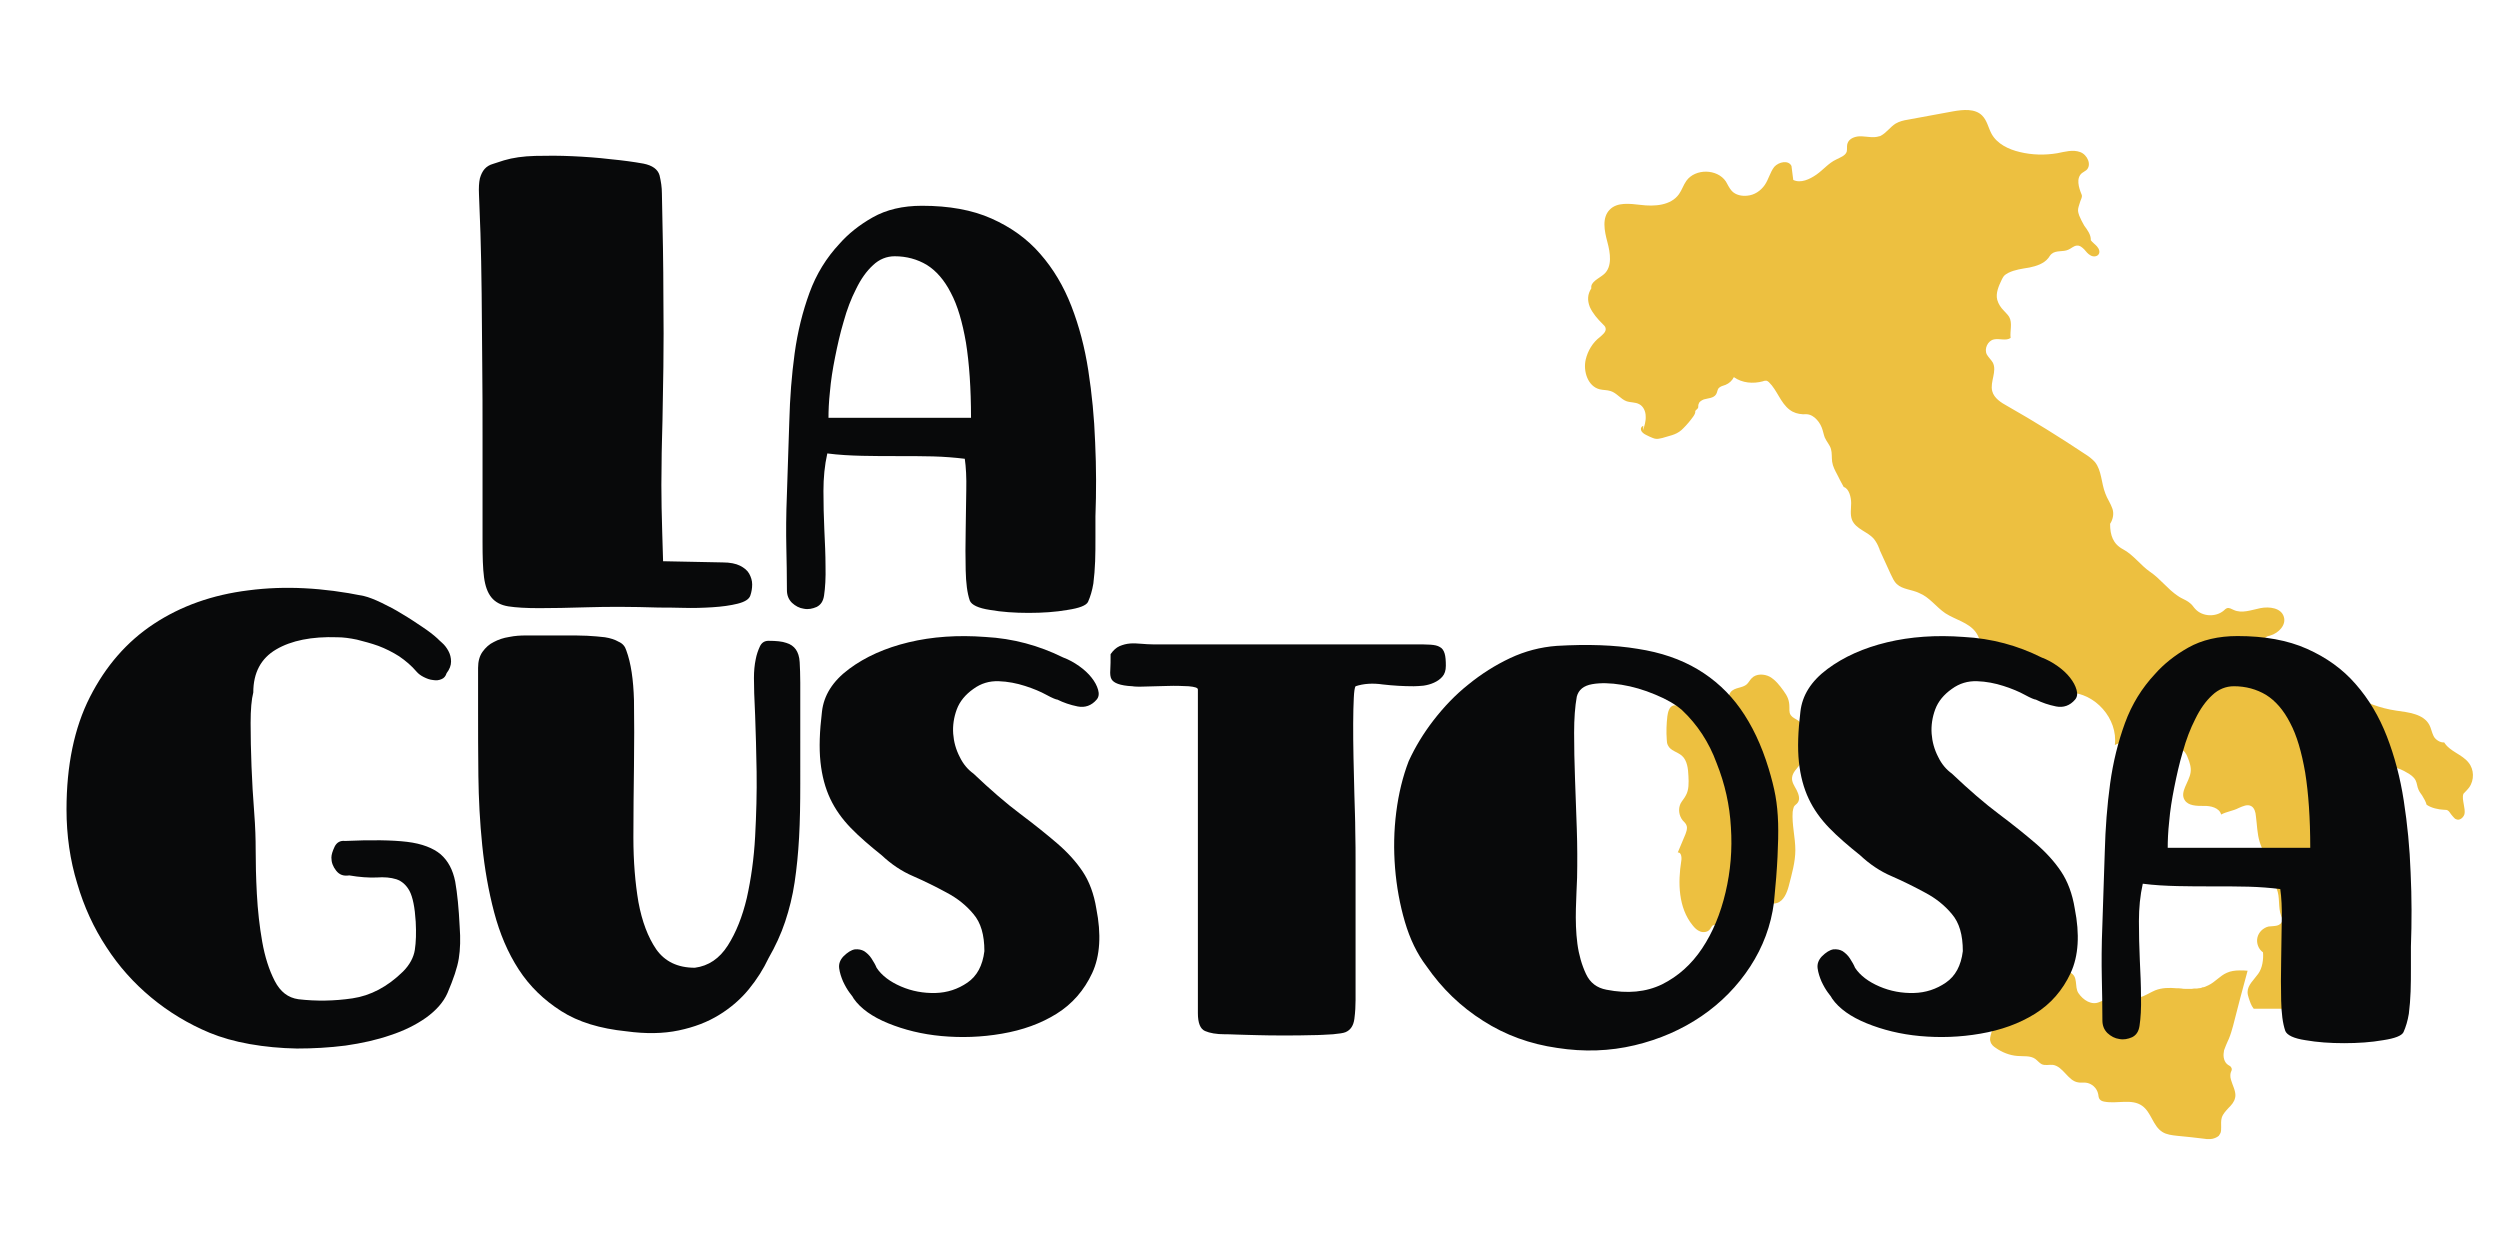 <?xml version="1.0" encoding="utf-8"?>
<!-- Generator: Adobe Illustrator 22.0.1, SVG Export Plug-In . SVG Version: 6.00 Build 0)  -->
<svg version="1.1" id="Laag_1" xmlns="http://www.w3.org/2000/svg" xmlns:xlink="http://www.w3.org/1999/xlink" x="0px" y="0px"
	 viewBox="0 0 841.9 420.3" style="enable-background:new 0 0 841.9 420.3;" xml:space="preserve">
<style type="text/css">
	.st0{fill:#EDC040;}
	.st1{fill:#08090A;}
</style>
<g>
	<path class="st0" d="M606.4,243.5c-0.7-1-1.8-1.3-2.7-2c-1.2-1-1.1-1.8-1.1-3.3c0-2.3-0.6-3.7-2-5.6c-1.3-1.8-2.7-3.6-4.6-4.7
		c-1.9-1-4.6-1.1-6.1,0.5c-0.6,0.6-1,1.4-1.6,2c-1.5,1.4-4.2,1-5.5,2.7c-0.5,0.6-0.6,1.5-1,2.3c-1,1.9-3.1,2.9-5.1,3.7
		c-1,0.4-2.1,0.8-3.2,0.9c-1.1,0-2.2-0.3-3.3-0.7c-1.4-0.5-2.9-1-4.3-1.4c-0.8-0.2-1.6-0.5-2.4-0.3c-1.4,0.4-1.8,2.2-2,3.6
		c-0.3,2.6-0.4,5.2-0.2,7.9c0,0.6,0.1,1.4,0.4,1.9c0.8,1.8,3.2,2.2,4.7,3.5c1.8,1.6,2.1,4.4,2.2,6.9c0.1,2.2,0.2,4.6-0.9,6.5
		c-0.5,1-1.3,1.8-1.8,2.8c-0.8,1.8-0.5,3.9,0.7,5.5c0.5,0.6,1.2,1.1,1.4,1.9c0.3,1-0.1,1.9-0.4,2.8c-0.9,2.1-1.7,4.1-2.6,6.2
		c1.1-0.2,1.4,1.5,1.2,2.7c-1.2,7.5-1,15.9,3.8,21.8c0.7,0.9,1.5,1.7,2.6,2.1c1,0.4,2.4,0.2,3.1-0.6c0.4-0.4,0.6-1,1-1.4
		c0.5-0.3,1-0.2,1.6-0.2c2.6-0.1,5.1-1.5,6.3-3.7c1-1.8,1.5-4.2,3.4-5.1c3.2-1.7,6.9,2.5,10.4,1.4c2.3-0.7,3.4-3.5,4-5.8
		c1-3.9,2.2-8,2.2-12c0-4.3-1.2-8.6-0.9-12.9c0.1-0.6,0.2-1.2,0.4-1.7c0.3-0.6,1-0.9,1.3-1.4c0.9-1.2,0.3-2.9-0.4-4.3
		c-0.7-1.3-1.7-2.7-1.5-4.2c0.2-1.7,1.6-2.9,2.6-4.3c1.7-2.3,2.2-5.4,1.8-8.2C607.8,247.3,607.5,245,606.4,243.5z"/>
	<path class="st0" d="M831.5,265.2c1.8-2.5,1.7-6.1-0.2-8.4c-2.2-2.8-6.3-3.7-8.2-6.8c-1.3,0.2-3.1-1-3.6-2.2
		c-0.6-1.2-0.8-2.6-1.4-3.7c-2-3.7-7-4.2-11.2-4.8c-5.4-0.8-10.5-2.7-15.1-5.6c-3-1.8-5.8-4.2-9-5.5c-3.7-1.6-7.8-1.9-11.6-3.1
		c-3.9-1.2-7.7-3.6-8.8-7.5c-0.2-1-0.3-2.1,0.4-2.8c0.5-0.5,1.1-0.6,1.8-0.8c2.7-0.8,5.4-3.5,4.5-6.3c-0.9-3-4.9-3.5-7.9-2.9
		s-6.2,1.9-9,0.6c-0.7-0.3-1.4-0.8-2.2-0.6c-0.5,0.2-0.8,0.5-1.1,0.8c-2.7,2.3-7.2,2.1-9.6-0.5c-0.6-0.6-1-1.4-1.8-2
		c-0.8-0.7-1.9-1.2-2.9-1.7c-0.4-0.2-0.9-0.5-1.3-0.8c-3.3-2.2-5.8-5.7-9.2-8c-3.2-2.2-5.7-5.8-9.1-7.6c-3.4-1.8-4.4-4.7-4.4-8.6
		c1-1.5,1.4-3.6,0.7-5.3c-0.6-1.7-1.7-3.2-2.3-4.9c-1.4-3.5-1.2-7.7-3.5-10.6c-1-1.1-2.2-2-3.5-2.8c-8.4-5.6-17.1-11-25.9-16
		c-2.2-1.2-4.6-2.7-5.2-5.1c-0.8-3.1,1.7-6.7,0.2-9.6c-0.6-1-1.5-1.8-2-2.7c-1-1.9,0.3-4.7,2.4-5.1c1.8-0.4,4.1,0.6,5.6-0.5
		c-0.3-2.3,0.7-5-0.5-7.1c-0.5-0.8-1.2-1.4-1.8-2.1c-1-1-1.8-2.2-2.2-3.6c-0.6-2.3,0.5-4.7,1.5-6.8c0.2-0.4,0.4-0.8,0.7-1.2
		c0.4-0.5,1-0.8,1.5-1.1c2.2-1.1,4.7-1.4,7.1-1.8c2.4-0.5,4.9-1.3,6.4-3.2c0.4-0.5,0.6-1,1.1-1.4c1.5-1.3,3.9-0.6,5.6-1.4
		c1-0.4,1.8-1.3,2.9-1.4c1-0.1,1.8,0.6,2.5,1.3c0.6,0.7,1.2,1.5,2.1,2c0.8,0.5,2.1,0.5,2.7-0.3c0.6-0.8,0.2-1.9-0.5-2.7
		c-0.6-0.7-1.5-1.3-2.1-2.1c0.1-1.8-1.1-3.4-2.2-4.9c-0.6-1-1.2-2.2-1.7-3.4c-0.2-0.6-0.4-1.2-0.4-1.8c0-0.9,0.4-1.7,0.6-2.5
		c0.2-0.9,1-2,0.6-2.8c-1-2.4-1.9-5.5,0.1-7.2c0.5-0.4,1-0.6,1.5-1c1.9-1.7,0.4-5.2-2.1-6.1s-5.1-0.1-7.7,0.4
		c-4.2,0.7-8.5,0.6-12.6-0.4c-3.8-0.9-7.6-2.7-9.5-6.1c-1.1-2-1.5-4.5-3.2-6.2c-2.4-2.4-6.4-2-9.8-1.4c-5.1,1-10.1,1.8-15.2,2.8
		c-1.4,0.2-2.9,0.6-4.1,1.3c-1.8,1.1-3.1,3.1-5,4.1c-0.2,0.1-0.3,0.2-0.6,0.2c-1.8,0.6-3.9,0.1-5.9,0c-1.9-0.1-4.3,0.6-4.8,2.6
		c-0.2,0.8,0,1.8-0.2,2.6c-0.5,1.4-2.2,1.9-3.5,2.6c-2.6,1.2-4.4,3.5-6.7,5.1s-5.3,3-7.8,1.8c-0.2-1.5-0.4-3.1-0.6-4.7
		c-1-2.1-4.3-1.4-5.8,0.3c-1.4,1.8-1.9,4.2-3.2,6.1c-1.4,2-3.5,3.4-5.9,3.6c-1.8,0.2-3.9-0.2-5.2-1.6c-0.9-1-1.4-2.2-2-3.2
		c-2.9-4.3-10.3-4.4-13.3-0.2c-1,1.4-1.5,3.1-2.5,4.5c-2.7,3.8-8.2,4.2-12.9,3.6c-3.6-0.4-7.9-1-10.4,1.6c-2.7,2.7-1.8,7.2-0.8,10.9
		s1.7,8.3-1.1,10.8c-1.7,1.5-4.7,2.6-4.3,4.8c-1.3,2-1.4,4-0.5,6.3c1,2.2,2.6,4,4.3,5.7c0.4,0.4,0.9,0.8,1,1.4c0.3,1.2-1,2.2-1.9,3
		c-2.4,1.8-4.1,4.6-4.8,7.6c-0.9,3.9,0.7,9,4.7,10c1.2,0.3,2.5,0.2,3.7,0.6c2,0.6,3.4,2.7,5.3,3.4c1.4,0.5,3,0.3,4.3,1
		c1.4,0.7,2.2,2.4,2.2,4.1c0.1,1.6-0.4,3.2-0.9,4.7c0-0.5,0.1-1,0.1-1.5c-0.6,0.2-0.9,0.7-0.8,1.3c0.2,0.9,1,1.4,1.8,1.8
		c0.7,0.4,1.5,0.7,2.2,1c0.5,0.2,0.9,0.3,1.4,0.3c0.6,0,1.2-0.2,1.8-0.3c0.8-0.2,1.6-0.5,2.4-0.7c1.1-0.3,2.3-0.7,3.3-1.4
		c0.5-0.3,1-0.8,1.4-1.2c1.2-1.2,2.3-2.5,3.3-3.9c0.4-0.6,0.8-1.2,0.7-1.9c0.4-0.6,1-0.7,1-1.4c0-0.4,0-0.7,0.2-1.1
		c0.2-0.7,1-1.1,1.7-1.4c1.4-0.4,3.3-0.4,4.1-1.7c0.4-0.6,0.4-1.4,0.8-2c0.6-0.7,1.5-0.9,2.4-1.2c1.2-0.5,2.2-1.4,2.8-2.6
		c2.8,2,6.5,2.3,9.8,1.4c0.4-0.2,0.8-0.2,1.2-0.2c0.3,0.1,0.6,0.3,0.8,0.5c2.8,2.7,3.9,7,7,9.3c1.3,1,2.8,1.4,4.4,1.5
		c0.8,0,1.6-0.1,2.4,0.2c0.6,0.2,1.2,0.6,1.7,1c1,0.9,1.8,2,2.3,3.3c0.4,1,0.6,2.2,1,3.3c0.6,1.4,1.7,2.5,2.1,3.9
		c0.4,1.4,0.2,2.9,0.4,4.3c0.2,1.5,1,3,1.7,4.3c0.7,1.4,1.4,2.8,2.2,4.2c1.8,0.5,2.5,3.5,2.5,5.4s-0.4,3.9,0.3,5.7
		c1.3,3.1,5.2,3.9,7.3,6.3c0.8,1,1.4,2.1,1.8,3.2c0.1,0.2,0.2,0.3,0.2,0.6c1.2,2.7,2.5,5.4,3.7,8.1c0.6,1.2,1.1,2.5,2.1,3.4
		c1.9,1.8,5,1.8,7.5,3c3.5,1.4,5.7,4.7,8.8,6.8c3.4,2.2,7.8,3.1,10.2,6.3c2.3,3.1,2.3,8,5.5,10.3c0.9,0.6,2,1,3.1,1.5
		c5.4,2.5,9.5,8,15.4,8.8c2.4,0.3,4.9-0.2,7.4-0.2c8.8,0.1,16.6,8.8,15.5,17.7c2.2-1.1,4.9-1.8,7.3-1c2.4,0.7,4.4,3.2,3.9,5.7
		c3-1,6-1.9,9-2.8c0.1,0,0.2-0.1,0.3-0.1c0.6-0.2,1.1-0.3,1.8-0.2c1.1,0.2,1.8,1.4,2.2,2.5c0.7,1.7,1.3,3.5,1,5.2
		c-0.5,3.2-3.7,6.5-2,9.2c1.2,2,4.1,2,6.4,2c2.3-0.1,5.3,0.6,5.9,2.9c1.8-1,4-1.2,5.9-2.2c1.4-0.6,3-1.4,4.3-0.6
		c1,0.6,1.4,2,1.5,3.3c0.4,2.9,0.4,5.9,1.3,8.8c0.8,2.7,2.5,5.1,3,7.9c0.2,1.4,0.2,2.7,0.7,4c0.5,1.4,1.4,2.5,2,3.8
		c1.2,2.8,0.4,6.2,1.5,9.1c0.2,0.5,0.5,1,0.4,1.5c-0.1,1-1,1.6-1.8,1.8c-0.9,0.2-1.8,0.2-2.8,0.3c-1.8,0.4-3.4,1.9-3.8,3.8
		c-0.4,1.8,0.4,3.9,1.9,4.9c0.2,2.3-0.2,5.3-1.6,7.2c-1.4,2-3.6,3.8-3.6,6.2c0,0.7,0.2,1.4,0.4,2c0.4,1.2,0.8,2.5,1.6,3.5l0.1,0.1
		h12c0.2-0.2,0.3-0.3,0.5-0.5c1.5-1.7,2.8-3.5,4.7-4.8c1.5-1,3.5-1.7,4.7-3.1c1.4-1.6,1.8-3.9,1.9-6.2c0.4-3.8,0.7-7.5,1.1-11.2
		c0.1-1,0.2-1.8,0.5-2.7c1.1-3,4.7-4.4,7.9-4.3c1.5,0.1,3.1,0.4,4.4-0.3c1.3-0.6,2-2,2.5-3.4c0.2-0.7,0.6-1.4,0.5-2.2
		c-0.2-1.8-2-2.9-2.4-4.7c-0.3-1.3,0.2-2.6,0.6-3.8c0.4-1.2,0.6-2.7-0.2-3.7c-0.3-0.5-0.8-0.7-1.4-1c-2.7-1.2-6.1-0.7-8.6-2.2
		c-0.5-0.2-0.8-0.7-1-1.2c-0.8-1.8-2-3.3-3.5-4.7c-0.6-0.5-1.1-1-1.4-1.7c-0.8-1.6,0.2-3.5,1.6-4.7c0.6-0.6,1.4-1.1,1.6-2
		c0.2-1-0.5-1.8-1.2-2.6s-1.5-1.4-1.8-2.3c-0.2-0.9,0.2-1.8,0.9-2.6c0.6-0.7,1.4-1.2,2.2-1.8c1.8-1.4,3.1-3.4,3.9-5.5
		c0.4-1.2,2.2-1.5,3.4-1.3c1.3,0.2,2.4,1,3.5,1.6c1.6,0.8,3.4,1.3,5.1,1.4c1.8,0.1,3.5-0.1,5.2,0.2c1.6,0.3,3.1,1,4.4,1.8
		c1.1,0.6,2.3,1.4,2.9,2.6c0.5,1,0.5,2.2,1,3.2c0.3,0.7,0.8,1.3,1.2,1.9c0.6,1,1.2,2,1.5,3.1c1.6,1.1,3.9,1.6,5.9,1.7
		c0.4,0,0.9,0,1.2,0.2s0.5,0.4,0.7,0.7c0.3,0.4,0.6,0.9,1,1.3s0.7,0.9,1.2,1c1.1,0.5,2.3-0.5,2.7-1.6c0.3-1.1,0-2.3-0.2-3.5
		s-0.5-2.4-0.1-3.5C830.6,266.3,831.1,265.7,831.5,265.2z"/>
	<path class="st0" d="M749.2,353.1c0.2-0.7,0.6-1.4,0.9-2.2c0.2-0.4,0.3-0.7,0.5-1.1c0.6-1.4,1-2.9,1.4-4.3
		c1.6-6.2,3.2-12.5,4.9-18.6c-0.9-0.1-1.8-0.1-2.7-0.1c-1.5,0-3,0.2-4.3,0.8c-2.3,1-3.9,3.1-6.2,4.2l0,0c-0.3,0.2-0.6,0.2-0.9,0.4
		c-0.1,0-0.1,0.1-0.2,0.1c-0.3,0.1-0.6,0.2-0.9,0.2c-0.1,0-0.1,0-0.2,0.1c-0.3,0.1-0.6,0.2-1,0.2c0,0,0,0-0.1,0
		c-0.3,0.1-0.6,0.1-1,0.1c-0.1,0-0.1,0-0.2,0c-0.3,0-0.6,0-1,0.1c-0.1,0-0.2,0-0.2,0c-0.3,0-0.6,0-1,0h-0.1c-0.3,0-0.6,0-1,0
		c-0.1,0-0.1,0-0.2,0c-0.3,0-0.6,0-1-0.1c-0.4,0-0.7-0.1-1.1-0.1c-0.1,0-0.1,0-0.2,0c-0.2,0-0.3,0-0.5,0l0,0
		c-2.4-0.2-4.8-0.2-7.1,0.7c-1.4,0.6-2.7,1.4-4.1,2c-4.6,1.8-10.1-0.2-14.6,1.9c-2.7,1.3-5.6-0.6-7.2-3c-1.4-2.2,0.1-5.6-2.8-6.9
		c-0.8-0.4-1.8-0.3-2.7-0.2c-2.6,0.5-4.8,2.3-5.9,4.7c-0.4,1-0.7,2.1-1.7,2.5c-1.1,0.5-2.3-0.3-3.1-1.1c-0.8-0.9-1.6-1.9-2.8-2.2
		c-1.3-0.3-2.6,0.5-3.7,1.2c-1,0.7-2.1,1.4-2.7,2.5c-0.4,0.6-0.6,1.4-0.8,2.2c-1,3.7-2.1,7.4-3.2,11.1c-0.2,0.8-0.5,1.7-0.2,2.5
		c0.2,1,1,1.7,1.8,2.2c2.1,1.5,4.7,2.5,7.2,2.7c2.1,0.2,4.4-0.2,6.1,1c0.8,0.6,1.4,1.4,2.2,1.8c1.1,0.5,2.5,0.1,3.7,0.2
		c3.5,0.5,5.1,5.4,8.5,5.9c0.9,0.2,1.7,0,2.6,0.1c2,0.2,3.8,1.8,4.2,3.9c0.1,0.6,0.1,1.2,0.5,1.7s1,0.7,1.6,0.8
		c4.3,0.8,9.2-1.1,12.7,1.4c3.1,2.2,3.6,6.8,6.8,8.8c1.4,0.9,3.2,1.1,5,1.3c3.1,0.3,6.1,0.6,9.2,1c0.4,0.1,0.9,0.1,1.3,0.1
		c0.5,0,1,0,1.4-0.1c0.8-0.2,1.5-0.5,2.1-1c0.2-0.3,0.4-0.6,0.6-1c0.2-0.6,0.2-1.2,0.2-1.9c0-1-0.1-2.2,0.2-3.2
		c0.4-1.3,1.4-2.3,2.3-3.3c1-1,1.9-2,2.2-3.4c0-0.2,0.1-0.4,0.1-0.6c0.1-1.8-1-3.7-1.5-5.5c-0.2-0.6-0.2-1-0.2-1.6
		c0-0.3,0.1-0.7,0.2-1c0.2-0.4,0.4-0.9,0.2-1.3c-0.2-0.6-0.7-0.8-1.2-1.1c-1.3-0.9-1.7-2.7-1.4-4.3
		C748.9,353.9,749,353.5,749.2,353.1z"/>
</g>
<g>
	<path class="st1" d="M222.9,65.1c0.3,13.4,0.5,24.8,0.5,34.1c0.1,9.4,0.1,17.5,0,24.4s-0.2,12.9-0.3,17.9s-0.3,9.9-0.3,14.6
		c-0.1,4.7-0.1,9.6,0,14.8s0.3,11.2,0.5,18.1l20.1,0.4c2.4,0,4.4,0.4,5.8,1.1c1.4,0.7,2.5,1.6,3.1,2.7s1,2.3,1,3.6s-0.2,2.5-0.6,3.7
		c-0.4,1.3-1.9,2.2-4.3,2.8c-2.4,0.6-5.3,1-8.5,1.2s-6.5,0.3-9.8,0.2s-6-0.1-8.2-0.1c-9.4-0.3-17.3-0.3-23.9-0.1
		c-6.6,0.2-12,0.3-16.4,0.3s-7.8-0.2-10.4-0.6c-2.5-0.4-4.4-1.4-5.7-3s-2.1-3.8-2.5-6.8s-0.5-6.9-0.5-12c0-3.3,0-8.1,0-14.5
		s0-13.4,0-21.1s0-15.7-0.1-24.1c-0.1-8.3-0.1-16.3-0.2-23.9c-0.1-7.6-0.2-14.3-0.4-20.2s-0.4-10.3-0.5-13.2c-0.1-2.2,0-3.9,0.3-5.3
		c0.4-1.4,0.9-2.4,1.6-3.2c0.7-0.8,1.7-1.4,2.8-1.7c1.2-0.4,2.4-0.8,3.7-1.2c3-0.9,6.5-1.4,10.6-1.5c4-0.1,8.2-0.1,12.5,0.1
		s8.6,0.5,12.7,1c4.2,0.4,7.9,0.9,11.2,1.5c3,0.6,4.8,1.9,5.4,3.9C222.6,61.1,222.9,63.1,222.9,65.1z"/>
	<path class="st1" d="M368.9,173.9c0,2.2,0,4.6,0,7.2c0,2.7,0,5.3-0.1,7.9s-0.3,5.1-0.6,7.5c-0.4,2.4-1,4.4-1.8,6.2
		c-0.6,1.2-2.9,2.1-6.9,2.7c-4,0.7-8.4,1-13.1,1s-9-0.3-13-1c-4-0.6-6.2-1.7-6.8-3.1c-0.9-2.6-1.3-6-1.4-10.3
		c-0.1-4.2-0.1-8.7,0-13.4s0.1-9.2,0.2-13.5s-0.1-7.8-0.5-10.6c-3.3-0.4-6.9-0.7-10.7-0.8c-3.8-0.1-7.7-0.1-11.8-0.1
		c-4,0-8.1,0-12.1-0.1s-7.9-0.3-11.7-0.8c-0.9,4-1.3,8.2-1.3,12.6s0.1,8.7,0.3,13.1c0.2,4.3,0.4,8.4,0.4,12.3
		c0.1,3.9-0.1,7.2-0.5,9.9c-0.3,1.9-1.1,3.1-2.5,3.8c-1.4,0.6-2.8,0.9-4.3,0.6c-1.5-0.2-2.8-0.9-4-2c-1.2-1.2-1.7-2.6-1.7-4.3
		c0-4.9-0.1-9.7-0.2-14.5c-0.1-4.7-0.1-10.7,0.2-17.9c0.3-8.2,0.5-16.3,0.8-24.3c0.2-8,0.8-15.7,1.8-23s2.7-14.1,5-20.4
		s5.7-11.8,10.1-16.5c2.9-3.3,6.6-6.3,11.2-8.9s10.1-3.9,16.6-3.9c9.1,0,16.9,1.4,23.4,4.3s12,6.8,16.4,11.9
		c4.4,5,7.9,10.9,10.5,17.6s4.5,13.9,5.7,21.7s2,15.8,2.3,24.2C369.2,157.5,369.2,165.7,368.9,173.9z M327,140.7
		c0-9.9-0.6-18.4-1.7-25.3c-1.2-6.9-2.8-12.5-5.1-16.8c-2.2-4.3-4.9-7.4-8.1-9.4c-3.2-1.9-6.8-2.9-10.8-2.9c-2.7,0-5.2,1-7.3,3
		c-2.2,2-4.1,4.7-5.7,8c-1.7,3.3-3.1,7-4.2,11c-1.2,4-2.1,8.1-2.9,12.1s-1.4,7.8-1.7,11.4c-0.4,3.6-0.5,6.6-0.5,8.9L327,140.7
		L327,140.7z"/>
	<path class="st1" d="M117.6,294.8c-1.9,0.3-3.3-0.2-4.4-1.6s-1.6-2.8-1.6-4.4c0-1,0.4-2.2,1.1-3.7c0.7-1.4,1.9-2.1,3.5-1.9
		c8.9-0.4,15.9-0.3,20.9,0.3c5,0.6,8.8,2.1,11.3,4.2c2.5,2.2,4.1,5.2,4.9,9.2c0.7,4,1.2,9,1.5,15.2c0.3,4,0.2,7.6-0.3,10.7
		s-1.8,6.9-3.8,11.6c-1.4,3.2-3.9,5.9-7.2,8.3c-3.4,2.4-7.4,4.4-12,5.9c-4.6,1.6-9.6,2.7-15.1,3.5c-5.5,0.7-10.9,1-16.4,1
		c-5.5-0.1-10.8-0.6-15.9-1.5s-9.6-2.2-13.5-3.8c-7.2-3-13.8-7-19.7-11.9s-10.9-10.5-15.1-17c-4.2-6.4-7.5-13.5-9.8-21.4
		c-2.4-7.8-3.6-16.2-3.6-24.9c0-14.8,2.6-27.5,7.9-37.9s12.4-18.6,21.5-24.6s19.7-9.8,31.9-11.3c12.2-1.6,25.1-0.9,38.8,1.9
		c1.7,0.4,3.7,1.2,6,2.3s4.6,2.3,7,3.8c2.4,1.4,4.6,2.9,6.7,4.3c2.1,1.4,3.8,2.7,5.1,3.9c0.3,0.3,0.8,0.8,1.6,1.5s1.5,1.6,2.1,2.7
		s0.9,2.3,0.9,3.6s-0.5,2.6-1.5,3.9c-0.3,1-0.9,1.7-1.7,2c-0.9,0.4-1.8,0.5-2.9,0.3c-1.1-0.1-2.1-0.5-3.1-1s-1.8-1.1-2.4-1.8
		c-1.7-2-3.7-3.7-5.9-5.2c-2.2-1.4-4.6-2.6-7-3.5c-2.5-0.9-4.9-1.5-7.2-2.1c-2.4-0.5-4.6-0.8-6.6-0.8c-8.6-0.3-15.5,1.1-20.6,4.1
		s-7.7,7.8-7.7,14.5c-0.6,2.3-0.9,5.7-0.9,10.3c0,4.5,0.1,9.4,0.3,14.6c0.2,5.2,0.5,10.3,0.9,15.4s0.5,9.3,0.5,12.4
		c0,4.5,0.1,9.5,0.4,15.1s0.9,11,1.8,16.1s2.3,9.5,4.2,13.2c1.9,3.7,4.5,5.7,8,6.2c6,0.7,12.1,0.6,18.2-0.3c6.1-0.9,11.8-3.9,17-9
		c2.3-2.3,3.6-4.8,4-7.3c0.4-2.6,0.5-5.8,0.3-9.5c-0.3-4.9-1-8.3-2.1-10.4c-1.1-2-2.6-3.3-4.4-3.9c-1.9-0.6-4.1-0.8-6.7-0.6
		C124.1,295.6,121.1,295.4,117.6,294.8z"/>
	<path class="st1" d="M210.9,219c1.6,4.3,2.4,9.9,2.6,16.8c0.1,6.9,0.1,14.3,0,22.2s-0.2,15.9-0.2,24s0.6,15.3,1.7,21.8
		c1.2,6.5,3.2,11.8,6,15.9c2.9,4.1,7.2,6.2,13,6.2c4.6-0.6,8.3-3.1,11.1-7.5s4.9-9.7,6.4-16c1.4-6.3,2.4-13.2,2.8-20.7
		c0.4-7.6,0.6-14.8,0.5-21.8s-0.3-13.3-0.5-19c-0.3-5.7-0.4-9.9-0.4-12.6c0-2.3,0.2-4.4,0.6-6.3c0.3-1.6,0.8-3,1.4-4.3
		s1.6-1.9,2.9-1.9c2.6,0,4.6,0.2,6,0.7c1.4,0.4,2.5,1.2,3.2,2.2s1.2,2.4,1.3,4.3c0.1,1.9,0.2,4.2,0.2,6.9V264c0,6.6-0.1,12.6-0.4,18
		s-0.8,10.4-1.5,15.1s-1.8,9.1-3.2,13.3c-1.4,4.2-3.3,8.3-5.6,12.3c-1.7,3.6-3.9,7.1-6.6,10.4c-2.7,3.3-6,6.2-9.9,8.6
		c-4,2.5-8.5,4.2-13.7,5.3c-5.2,1.1-11.1,1.2-17.7,0.3c-8.8-0.9-16.1-3.1-21.9-6.8c-5.8-3.7-10.6-8.3-14.3-14s-6.4-12.1-8.3-19.3
		c-1.9-7.2-3.2-14.7-4-22.5s-1.2-15.6-1.3-23.4c-0.1-7.8-0.1-15.3-0.1-22.4v-14c0-2.2,0.5-4,1.5-5.4s2.3-2.6,3.8-3.3
		c1.5-0.8,3.2-1.4,5.2-1.7c1.9-0.4,3.8-0.5,5.5-0.5h14c2.3,0,4.5,0,6.7,0.1s4.2,0.3,6,0.5c1.9,0.3,3.4,0.8,4.6,1.5
		C209.7,216.7,210.5,217.7,210.9,219z"/>
	<path class="st1" d="M358,221.4c1.9,0.7,3.7,1.7,5.4,2.9c1.7,1.2,3.1,2.5,4.2,3.9s1.8,2.7,2.2,4.1c0.4,1.4,0.2,2.5-0.5,3.3
		c-1.7,2-3.9,2.8-6.4,2.3s-4.8-1.3-6.8-2.3c-0.4,0-1.7-0.5-3.7-1.6s-4.4-2.1-7.2-3c-2.8-0.9-5.8-1.5-8.9-1.6s-5.9,0.7-8.5,2.6
		c-2.7,1.9-4.6,4.2-5.6,6.9s-1.4,5.5-1.2,8.2c0.2,2.7,0.9,5.3,2.2,7.8c1.2,2.5,2.8,4.3,4.6,5.6c5.8,5.5,11,10,15.8,13.6
		s8.9,6.9,12.4,9.9s6.4,6.2,8.6,9.5s3.8,7.5,4.6,12.5c1.7,8.6,1.3,15.9-1.4,21.7c-2.7,5.8-6.7,10.4-12,13.7
		c-5.3,3.3-11.4,5.5-18.4,6.7c-6.9,1.2-13.7,1.4-20.3,0.8c-6.6-0.6-12.6-2.1-18-4.3c-5.4-2.2-9.3-5-11.6-8.3c-0.1-0.3-0.6-1-1.4-2
		c-0.8-1.1-1.5-2.3-2.2-3.8c-0.6-1.4-1.1-2.9-1.3-4.4c-0.2-1.5,0.3-2.8,1.4-4c1.4-1.4,2.7-2.2,3.9-2.4c1.2-0.1,2.2,0.1,3.1,0.6
		c0.9,0.6,1.8,1.4,2.5,2.5s1.3,2.1,1.7,3.1c1.7,2.6,4.5,4.7,8.2,6.3c3.7,1.6,7.6,2.3,11.6,2.2c4-0.1,7.6-1.3,10.8-3.5
		c3.2-2.2,5.1-5.7,5.7-10.6c0-5.5-1.2-9.6-3.7-12.5c-2.4-2.9-5.4-5.3-9-7.2c-3.5-1.9-7.3-3.8-11.2-5.5c-4-1.7-7.5-4.1-10.7-7.1
		c-4-3.2-7.5-6.2-10.4-9.2s-5.2-6.2-6.9-9.8c-1.7-3.6-2.8-7.7-3.3-12.4c-0.5-4.7-0.3-10.3,0.5-16.9c0.6-5.5,3.6-10.3,9.1-14.4
		s12.2-7.1,20.1-9s16.5-2.5,25.8-1.8C341.2,215,349.9,217.4,358,221.4z"/>
	<path class="st1" d="M456.5,231.1c-0.3,0.4-0.5,1.8-0.6,4s-0.2,5.1-0.2,8.5s0,7.3,0.1,11.4c0.1,4.2,0.2,8.4,0.3,12.6
		c0.1,4.3,0.3,8.4,0.3,12.3c0.1,4,0.1,7.4,0.1,10.3v46.6c0,1.9-0.1,4-0.4,6.3s-1.3,3.8-3,4.5c-0.7,0.3-2.1,0.5-4.2,0.7
		c-2.1,0.1-4.5,0.3-7.3,0.3c-2.8,0.1-5.8,0.1-9,0.1s-6.2,0-9-0.1s-5.2-0.1-7.2-0.2s-3.3-0.1-3.9-0.1c-2.9,0-5.1-0.4-6.7-1.1
		s-2.4-2.7-2.4-6v-34.1v-74.9c0-0.6-1-0.9-3.1-1.1c-2.1-0.1-4.5-0.2-7.1-0.1c-2.7,0.1-5.2,0.1-7.6,0.2s-3.8,0-4.2-0.1
		c-2.2-0.1-3.8-0.4-4.9-0.8s-1.8-0.9-2.2-1.6c-0.4-0.7-0.5-1.8-0.4-3.1c0.1-1.4,0.1-3.1,0.1-5.3c0.9-1.3,1.9-2.2,3-2.7
		c1.2-0.5,2.3-0.8,3.6-0.9c1.2-0.1,2.5,0,3.8,0.1s2.6,0.2,3.9,0.2h87.9c2.3,0,4.1,0,5.5,0.1s2.4,0.3,3.2,0.8
		c0.8,0.4,1.3,1.2,1.6,2.2c0.3,1,0.4,2.4,0.4,4.1c0,1.6-0.4,2.8-1.2,3.7c-0.8,0.9-1.7,1.5-2.8,2c-1.1,0.5-2.2,0.8-3.5,1
		c-1.2,0.1-2.3,0.2-3.3,0.2c-3.5,0-6.9-0.2-10.4-0.6C462.3,230,459.2,230.2,456.5,231.1z"/>
	<path class="st1" d="M524.3,217.5c10.4-0.6,19.4-0.3,27.2,1c7.8,1.2,14.5,3.5,20.2,6.9s10.5,7.8,14.4,13.3s7.1,12.2,9.5,20.1
		c1,3.3,1.8,6.4,2.3,9.2c0.5,2.8,0.8,5.9,0.9,9.2c0.1,3.3,0,7.1-0.2,11.3c-0.2,4.2-0.6,9.4-1.2,15.4c-1,7.8-3.7,15-8,21.6
		s-9.8,12.2-16.4,16.7c-6.6,4.5-14.1,7.8-22.5,9.8s-17.1,2.3-26.1,0.9c-9.1-1.3-17.4-4.3-24.9-9.1c-7.6-4.8-13.9-10.9-19.1-18.4
		c-3.2-4.2-5.6-9.2-7.3-15s-2.8-11.9-3.3-18.1c-0.5-6.3-0.4-12.5,0.4-18.8s2.2-12,4.2-17.2c2.2-4.8,5-9.4,8.4-13.8
		c3.5-4.5,7.3-8.5,11.7-12c4.3-3.5,9-6.5,14.1-8.9C513.5,219.3,518.8,217.9,524.3,217.5z M566.4,239.1c-2.2-1.9-5.1-3.6-9-5.2
		c-3.8-1.6-7.6-2.7-11.3-3.3s-7.1-0.7-9.9-0.2c-2.9,0.5-4.6,1.9-5.2,4.2c-0.6,3.3-0.9,7.4-0.9,12.2s0.1,10,0.3,15.4
		c0.2,5.5,0.4,11.1,0.6,16.9s0.2,11.3,0.1,16.5c-0.1,2.9-0.3,6.3-0.4,10.4c-0.1,4,0,8,0.5,11.8s1.5,7.2,2.9,10.2s3.7,4.7,6.9,5.3
		c7.1,1.4,13.3,0.8,18.7-1.8c5.4-2.7,9.9-6.7,13.5-12.1s6.2-11.7,7.9-18.9c1.7-7.2,2.3-14.5,1.8-21.9c-0.4-7.4-2-14.6-4.8-21.6
		C575.5,249.9,571.6,244,566.4,239.1z"/>
	<path class="st1" d="M687.5,221.4c1.9,0.7,3.7,1.7,5.4,2.9s3.1,2.5,4.2,3.9c1.1,1.4,1.8,2.7,2.2,4.1s0.2,2.5-0.5,3.3
		c-1.7,2-3.9,2.8-6.4,2.3s-4.8-1.3-6.8-2.3c-0.4,0-1.7-0.5-3.7-1.6s-4.4-2.1-7.2-3s-5.8-1.5-8.9-1.6c-3.1-0.1-5.9,0.7-8.5,2.6
		c-2.7,1.9-4.6,4.2-5.6,6.9s-1.4,5.5-1.2,8.2s0.9,5.3,2.2,7.8c1.2,2.5,2.8,4.3,4.6,5.6c5.8,5.5,11,10,15.8,13.6s8.9,6.9,12.4,9.9
		s6.4,6.2,8.6,9.5c2.2,3.3,3.8,7.5,4.6,12.5c1.7,8.6,1.3,15.9-1.4,21.7c-2.7,5.8-6.7,10.4-12,13.7c-5.3,3.3-11.4,5.5-18.4,6.7
		c-6.9,1.2-13.7,1.4-20.3,0.8s-12.6-2.1-18-4.3c-5.4-2.2-9.3-5-11.6-8.3c-0.1-0.3-0.6-1-1.4-2c-0.8-1.1-1.5-2.3-2.2-3.8
		c-0.6-1.4-1.1-2.9-1.3-4.4s0.3-2.8,1.4-4c1.4-1.4,2.7-2.2,3.9-2.4c1.2-0.1,2.2,0.1,3.1,0.6c0.9,0.6,1.8,1.4,2.5,2.5
		s1.3,2.1,1.7,3.1c1.7,2.6,4.5,4.7,8.2,6.3c3.7,1.6,7.6,2.3,11.6,2.2c4-0.1,7.6-1.3,10.8-3.5s5.1-5.7,5.7-10.6
		c0-5.5-1.2-9.6-3.7-12.5c-2.4-2.9-5.4-5.3-9-7.2c-3.5-1.9-7.3-3.8-11.2-5.5c-4-1.7-7.5-4.1-10.7-7.1c-4-3.2-7.5-6.2-10.4-9.2
		s-5.2-6.2-6.9-9.8c-1.7-3.6-2.8-7.7-3.3-12.4c-0.5-4.7-0.3-10.3,0.5-16.9c0.6-5.5,3.6-10.3,9.1-14.4s12.2-7.1,20.1-9
		c7.9-1.9,16.5-2.5,25.8-1.8C670.8,215,679.5,217.4,687.5,221.4z"/>
	<path class="st1" d="M811.9,318.8c0,2.2,0,4.6,0,7.2c0,2.7,0,5.3-0.1,7.9s-0.3,5.1-0.6,7.5c-0.4,2.4-1,4.4-1.8,6.2
		c-0.6,1.2-2.9,2.1-6.9,2.7c-4,0.7-8.4,1-13.1,1c-4.7,0-9-0.3-13-1c-4-0.6-6.2-1.7-6.8-3.1c-0.9-2.6-1.3-6-1.4-10.3
		c-0.1-4.2-0.1-8.7,0-13.4c0.1-4.7,0.1-9.2,0.2-13.5c0.1-4.3-0.1-7.8-0.5-10.6c-3.3-0.4-6.9-0.7-10.7-0.8c-3.8-0.1-7.7-0.1-11.8-0.1
		c-4,0-8.1,0-12.1-0.1s-7.9-0.3-11.7-0.8c-0.9,4-1.3,8.2-1.3,12.6s0.1,8.7,0.3,13.1c0.2,4.3,0.4,8.4,0.4,12.3
		c0.1,3.9-0.1,7.2-0.5,9.9c-0.3,1.9-1.1,3.1-2.5,3.8c-1.4,0.6-2.8,0.9-4.3,0.6c-1.5-0.2-2.8-0.9-4-2c-1.2-1.2-1.7-2.6-1.7-4.3
		c0-4.9-0.1-9.7-0.2-14.5c-0.1-4.7-0.1-10.7,0.2-17.9c0.3-8.2,0.5-16.3,0.8-24.3c0.2-8,0.8-15.7,1.8-23s2.7-14.1,5-20.4
		s5.7-11.8,10.1-16.5c2.9-3.3,6.6-6.3,11.2-8.9s10.2-3.9,16.6-3.9c9.1,0,16.9,1.4,23.4,4.3s12,6.8,16.4,11.9
		c4.4,5,7.9,10.9,10.5,17.6s4.5,13.9,5.7,21.7s2,15.8,2.3,24.2C812.2,302.3,812.2,310.6,811.9,318.8z M778,285.5
		c0-9.9-0.6-18.4-1.7-25.3c-1.2-6.9-2.8-12.5-5.1-16.8c-2.2-4.3-4.9-7.4-8.1-9.4c-3.2-1.9-6.8-2.9-10.8-2.9c-2.7,0-5.2,1-7.3,3
		c-2.2,2-4.1,4.7-5.7,8c-1.7,3.3-3.1,7-4.2,11c-1.2,4-2.1,8.1-2.9,12.1c-0.8,4-1.4,7.8-1.7,11.4c-0.4,3.6-0.5,6.6-0.5,8.9H778
		L778,285.5z"/>
</g>
</svg>
